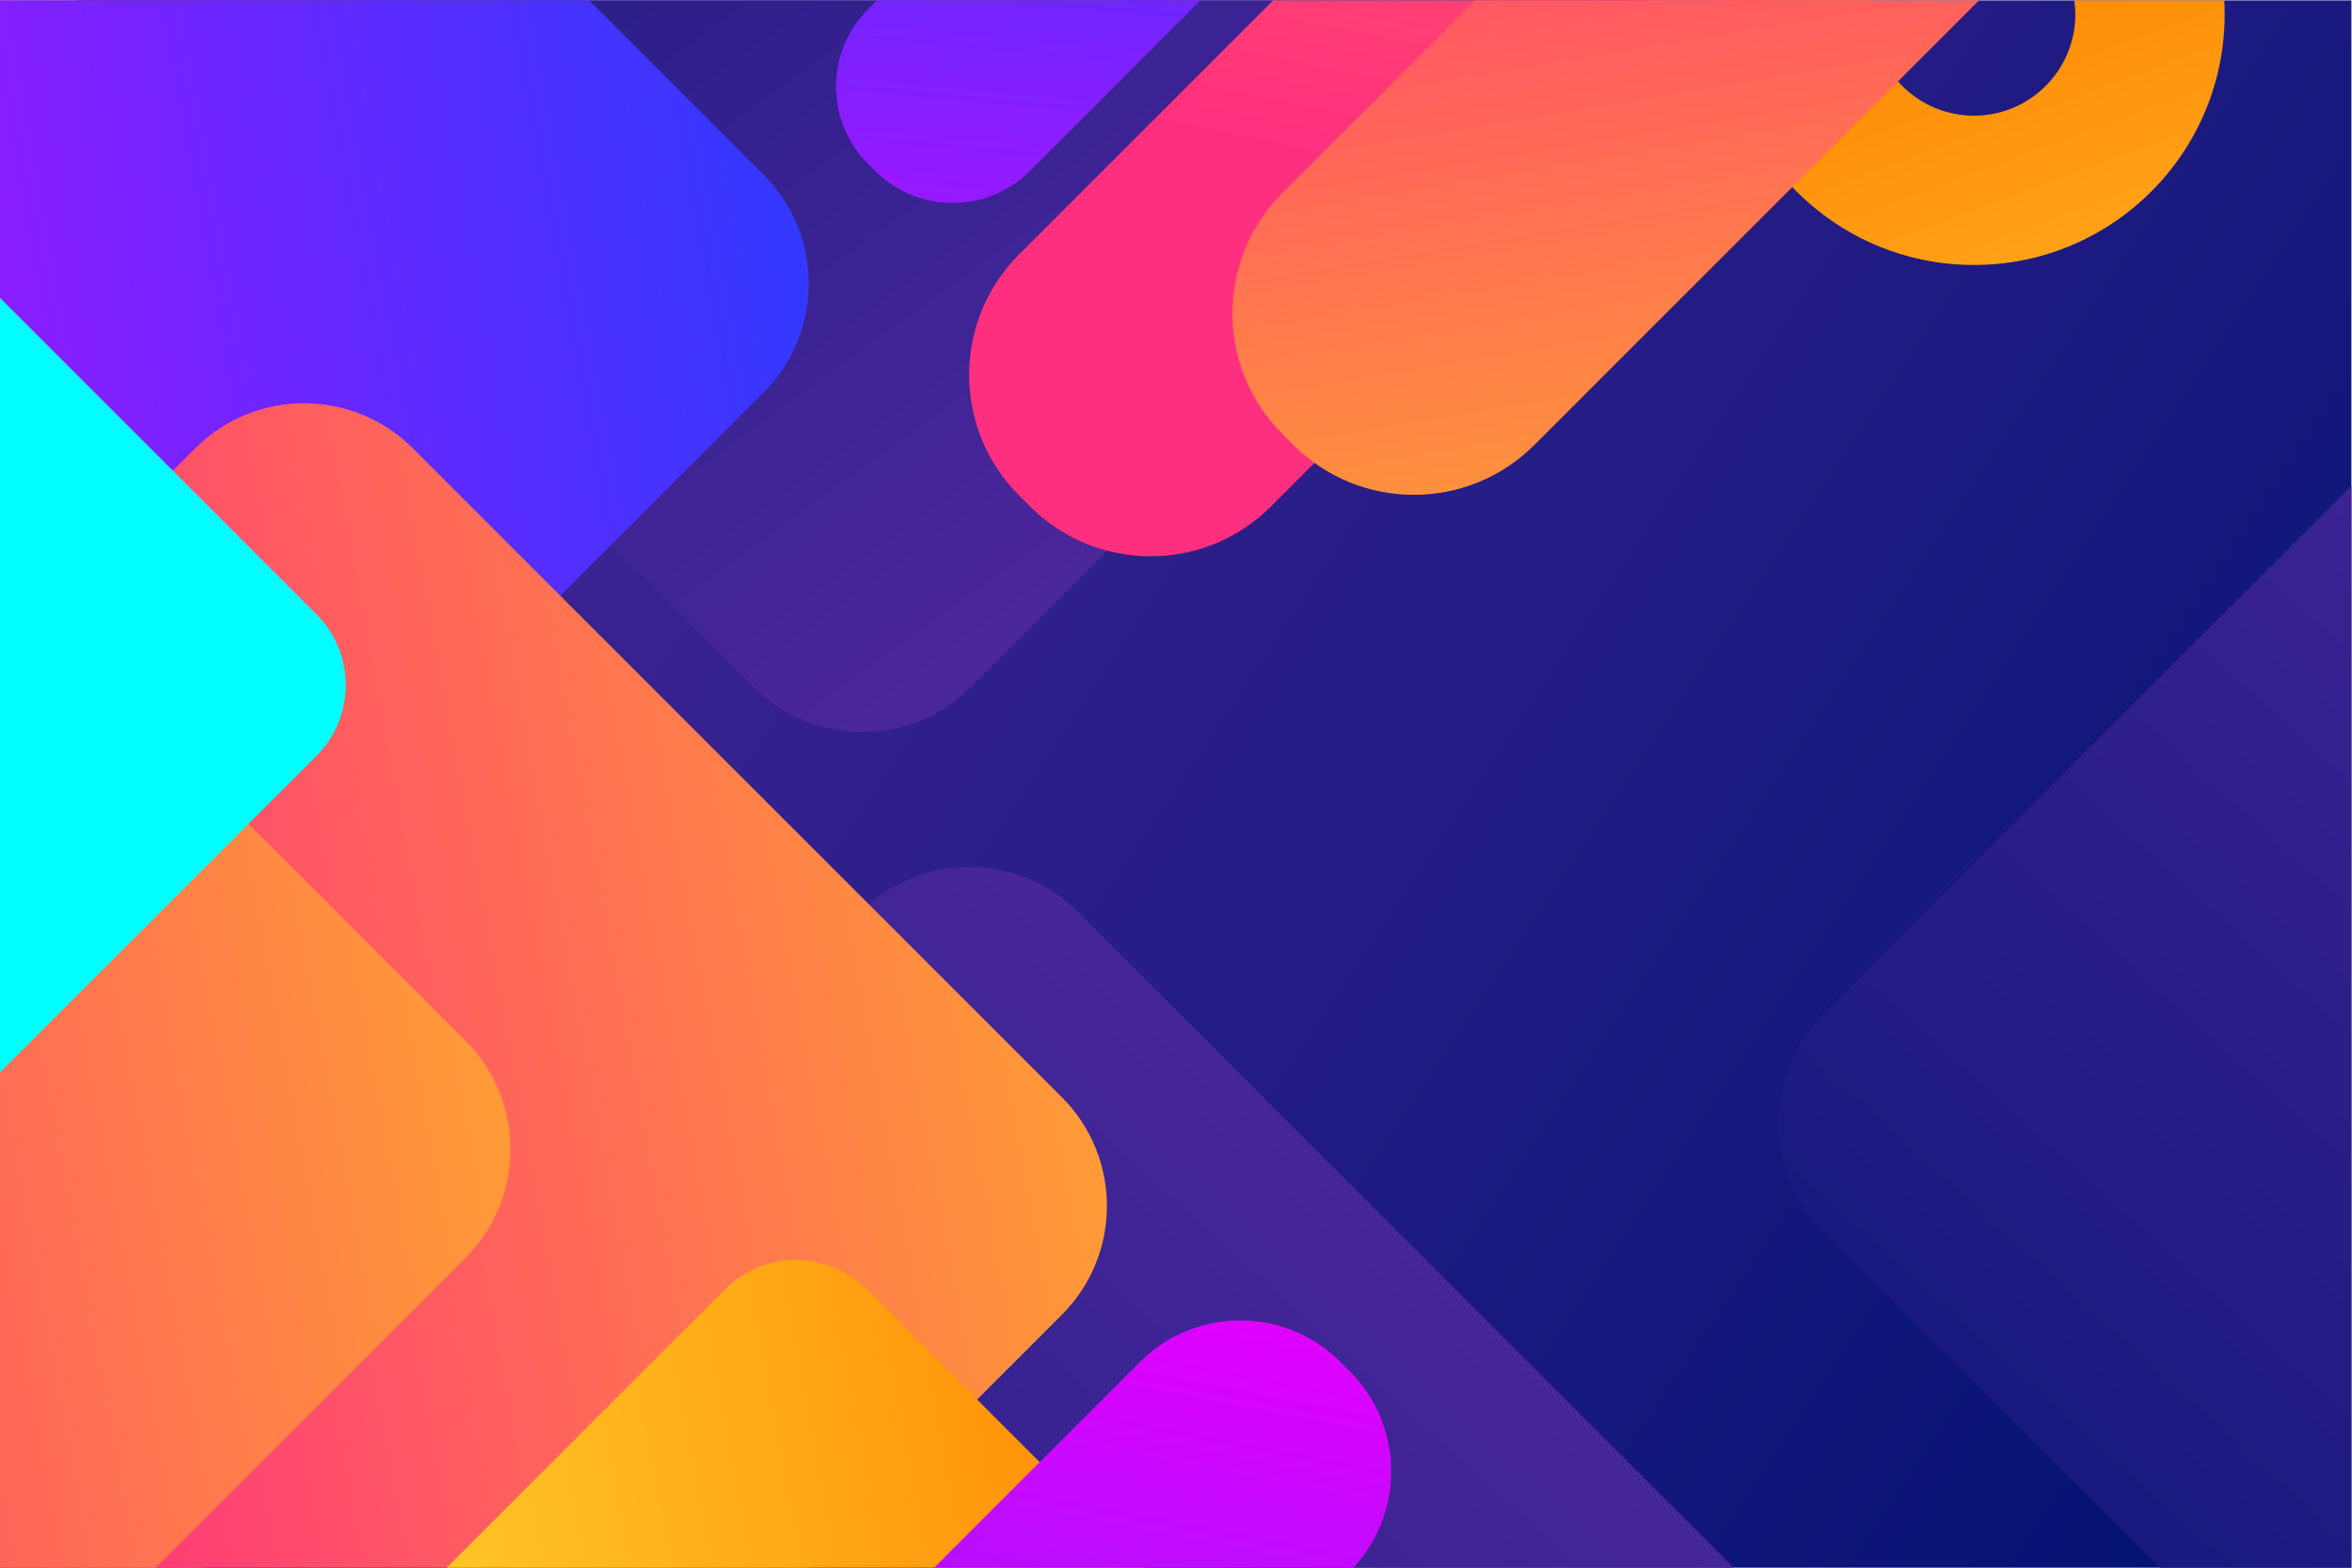 <?xml version="1.0" encoding="UTF-8" standalone="no"?>
<svg
   xmlns:dc="http://purl.org/dc/elements/1.1/"
   xmlns:cc="http://creativecommons.org/ns#"
   xmlns:rdf="http://www.w3.org/1999/02/22-rdf-syntax-ns#"
   xmlns:svg="http://www.w3.org/2000/svg"
   xmlns="http://www.w3.org/2000/svg"
   xmlns:sodipodi="http://sodipodi.sourceforge.net/DTD/sodipodi-0.dtd"
   xmlns:inkscape="http://www.inkscape.org/namespaces/inkscape"
   version="1.1"
   id="svg383766"
   xml:space="preserve"
   width="1000"
   height="666.667"
   viewBox="0 0 1000 666.667"
   sodipodi:docname="4721187.svg"
   inkscape:version="1.0 (4035a4fb49, 2020-05-01)"><defs
     id="defs383770"><clipPath
       clipPathUnits="userSpaceOnUse"
       id="clipPath383782"><path
         d="M 0,0 H 750 V 500 H 0 Z"
         id="path383780" /></clipPath><linearGradient
       x1="0"
       y1="0"
       x2="1"
       y2="0"
       gradientUnits="userSpaceOnUse"
       gradientTransform="matrix(741.075,-504.05,-504.05,-741.075,5.281,501.469)"
       spreadMethod="pad"
       id="linearGradient383792"><stop
         style="stop-opacity:1;stop-color:#51299f"
         offset="0"
         id="stop383788" /><stop
         style="stop-opacity:1;stop-color:#001270"
         offset="1"
         id="stop383790" /></linearGradient><clipPath
       clipPathUnits="userSpaceOnUse"
       id="clipPath383802"><path
         d="m 661.635,500 c 0.201,-1.455 0.304,-2.941 0.304,-4.451 v 0 c 0,-17.853 -14.472,-32.326 -32.325,-32.326 v 0 c -17.853,0 -32.326,14.473 -32.326,32.326 v 0 c 0,1.51 0.103,2.996 0.304,4.451 v 0 h -47.816 c -0.081,-1.473 -0.122,-2.958 -0.122,-4.451 v 0 c 0,-44.161 35.799,-79.96 79.96,-79.96 v 0 c 44.16,0 79.959,35.799 79.959,79.96 v 0 c 0,1.493 -0.041,2.978 -0.121,4.451 v 0 z"
         id="path383800" /></clipPath><linearGradient
       x1="0"
       y1="0"
       x2="1"
       y2="0"
       gradientUnits="userSpaceOnUse"
       gradientTransform="matrix(-82.496,227.989,227.989,82.496,700.986,298.303)"
       spreadMethod="pad"
       id="linearGradient383812"><stop
         style="stop-opacity:1;stop-color:#ffc431"
         offset="0"
         id="stop383808" /><stop
         style="stop-opacity:1;stop-color:#ff8300"
         offset="1"
         id="stop383810" /></linearGradient><clipPath
       clipPathUnits="userSpaceOnUse"
       id="clipPath383822"><path
         d="m 24.527,500 c 2.253,-4.314 5.191,-8.363 8.815,-11.988 v 0 L 240.369,280.985 c 19.16,-19.16 50.224,-19.16 69.384,0 v 0 L 516.78,488.012 c 3.624,3.625 6.562,7.674 8.815,11.988 v 0 z"
         id="path383820" /></clipPath><linearGradient
       x1="0"
       y1="0"
       x2="1"
       y2="0"
       gradientUnits="userSpaceOnUse"
       gradientTransform="matrix(-382,518,518,382,430.493,311.935)"
       spreadMethod="pad"
       id="linearGradient383832"><stop
         style="stop-opacity:1;stop-color:#51299f"
         offset="0"
         id="stop383828" /><stop
         style="stop-opacity:1;stop-color:#001270"
         offset="1"
         id="stop383830" /></linearGradient><clipPath
       clipPathUnits="userSpaceOnUse"
       id="clipPath383842"><path
         d="M 274.419,209.198 67.392,2.171 C 66.684,1.463 66.002,0.739 65.347,0 v 0 h 487.528 c -0.656,0.739 -1.338,1.463 -2.045,2.171 v 0 L 343.802,209.198 c -9.58,9.58 -22.136,14.371 -34.692,14.371 v 0 c -12.555,0 -25.111,-4.791 -34.691,-14.371"
         id="path383840" /></clipPath><linearGradient
       x1="0"
       y1="0"
       x2="1"
       y2="0"
       gradientUnits="userSpaceOnUse"
       gradientTransform="matrix(-462,-516,-516,462,501.21,182.033)"
       spreadMethod="pad"
       id="linearGradient383852"><stop
         style="stop-opacity:1;stop-color:#51299f"
         offset="0"
         id="stop383848" /><stop
         style="stop-opacity:1;stop-color:#001270"
         offset="1"
         id="stop383850" /></linearGradient><clipPath
       clipPathUnits="userSpaceOnUse"
       id="clipPath383862"><path
         d="m 581.572,176.755 c -19.159,-19.159 -19.159,-50.223 0,-69.382 v 0 L 688.945,0 H 750 v 345.183 z"
         id="path383860" /></clipPath><linearGradient
       x1="0"
       y1="0"
       x2="1"
       y2="0"
       gradientUnits="userSpaceOnUse"
       gradientTransform="matrix(-462,-516,-516,462,1015.391,356.617)"
       spreadMethod="pad"
       id="linearGradient383872"><stop
         style="stop-opacity:1;stop-color:#51299f"
         offset="0"
         id="stop383868" /><stop
         style="stop-opacity:1;stop-color:#001270"
         offset="1"
         id="stop383870" /></linearGradient><clipPath
       clipPathUnits="userSpaceOnUse"
       id="clipPath383882"><path
         d="M 0,500 V 153.598 c 13.169,-0.497 26.499,4.281 36.553,14.335 v 0 L 243.581,374.96 c 19.159,19.16 19.159,50.223 0,69.384 v 0 L 187.923,500 Z"
         id="path383880" /></clipPath><linearGradient
       x1="0"
       y1="0"
       x2="1"
       y2="0"
       gradientUnits="userSpaceOnUse"
       gradientTransform="matrix(493.169,93.881,93.881,-493.169,-244.179,362.815)"
       spreadMethod="pad"
       id="linearGradient383892"><stop
         style="stop-opacity:1;stop-color:#e001ff"
         offset="0"
         id="stop383888" /><stop
         style="stop-opacity:1;stop-color:#3239ff"
         offset="1"
         id="stop383890" /></linearGradient><clipPath
       clipPathUnits="userSpaceOnUse"
       id="clipPath383902"><path
         d="M 62.281,357.104 0,294.823 V 0 h 257.998 l 80.694,80.693 c 19.159,19.159 19.159,50.224 0,69.383 v 0 L 131.664,357.104 c -9.58,9.579 -22.136,14.369 -34.692,14.369 v 0 c -12.556,0 -25.111,-4.79 -34.691,-14.369"
         id="path383900" /></clipPath><linearGradient
       x1="0"
       y1="0"
       x2="1"
       y2="0"
       gradientUnits="userSpaceOnUse"
       gradientTransform="matrix(493.169,93.881,93.881,-493.169,-149.067,68.548)"
       spreadMethod="pad"
       id="linearGradient383914"><stop
         style="stop-opacity:1;stop-color:#ff2f7f"
         offset="0"
         id="stop383908" /><stop
         style="stop-opacity:1;stop-color:#ff2f7f"
         offset="0.275"
         id="stop383910" /><stop
         style="stop-opacity:1;stop-color:#ff9b36"
         offset="1"
         id="stop383912" /></linearGradient><clipPath
       clipPathUnits="userSpaceOnUse"
       id="clipPath383924"><path
         d="m 0,0 h 49.676 l 98.767,98.768 c 19.16,19.16 19.16,50.223 0,69.383 v 0 L 0,316.595 Z"
         id="path383922" /></clipPath><linearGradient
       x1="0"
       y1="0"
       x2="1"
       y2="0"
       gradientUnits="userSpaceOnUse"
       gradientTransform="matrix(493.169,93.881,93.881,-493.169,-339.316,86.623)"
       spreadMethod="pad"
       id="linearGradient383936"><stop
         style="stop-opacity:1;stop-color:#ff2f7f"
         offset="0"
         id="stop383930" /><stop
         style="stop-opacity:1;stop-color:#ff2f7f"
         offset="0.275"
         id="stop383932" /><stop
         style="stop-opacity:1;stop-color:#ff9b36"
         offset="1"
         id="stop383934" /></linearGradient><clipPath
       clipPathUnits="userSpaceOnUse"
       id="clipPath383946"><path
         d="M 231.227,88.787 142.44,0 h 222.862 l -88.788,88.787 c -6.253,6.253 -14.448,9.379 -22.643,9.379 v 0 c -8.195,0 -16.391,-3.126 -22.644,-9.379"
         id="path383944" /></clipPath><linearGradient
       x1="0"
       y1="0"
       x2="1"
       y2="0"
       gradientUnits="userSpaceOnUse"
       gradientTransform="matrix(321.894,61.276,61.276,-321.894,93.279,-99.555)"
       spreadMethod="pad"
       id="linearGradient383956"><stop
         style="stop-opacity:1;stop-color:#ffd531"
         offset="0"
         id="stop383952" /><stop
         style="stop-opacity:1;stop-color:#ff8300"
         offset="1"
         id="stop383954" /></linearGradient><clipPath
       clipPathUnits="userSpaceOnUse"
       id="clipPath383966"><path
         d="m 0,158.043 100.892,100.891 c 12.506,12.506 12.506,32.782 0,45.288 v 0 L 0,405.113 Z"
         id="path383964" /></clipPath><linearGradient
       x1="0"
       y1="0"
       x2="1"
       y2="0"
       gradientUnits="userSpaceOnUse"
       gradientTransform="matrix(321.894,61.276,61.276,-321.894,-217.471,251.007)"
       spreadMethod="pad"
       id="linearGradient383976"><stop
         style="stop-opacity:1;stop-color:#3239ff"
         offset="0"
         id="stop383972" /><stop
         style="stop-opacity:1;stop-color:#68c5ff"
         offset="1"
         id="stop383974" /></linearGradient><clipPath
       clipPathUnits="userSpaceOnUse"
       id="clipPath383986"><path
         d="M 406.083,500 325.03,418.947 c -21.226,-21.224 -21.226,-55.637 0,-76.862 v 0 l 3.51,-3.51 c 21.224,-21.225 55.637,-21.225 76.862,0 v 0 L 566.828,500 Z"
         id="path383984" /></clipPath><linearGradient
       x1="0"
       y1="0"
       x2="1"
       y2="0"
       gradientUnits="userSpaceOnUse"
       gradientTransform="matrix(-103.781,526.906,526.906,-103.781,581.208,279.409)"
       spreadMethod="pad"
       id="linearGradient383998"><stop
         style="stop-opacity:1;stop-color:#ff2f7f"
         offset="0"
         id="stop383992" /><stop
         style="stop-opacity:1;stop-color:#ff2f7f"
         offset="0.275"
         id="stop383994" /><stop
         style="stop-opacity:1;stop-color:#ff9b36"
         offset="1"
         id="stop383996" /></linearGradient><clipPath
       clipPathUnits="userSpaceOnUse"
       id="clipPath384008"><path
         d="m 470.476,500 -61.45,-61.45 c -21.226,-21.225 -21.226,-55.638 0,-76.863 v 0 l 3.509,-3.51 c 21.225,-21.225 55.638,-21.225 76.862,0 v 0 L 631.221,500 Z"
         id="path384006" /></clipPath><linearGradient
       x1="0"
       y1="0"
       x2="1"
       y2="0"
       gradientUnits="userSpaceOnUse"
       gradientTransform="matrix(64.497,-395.98,-395.98,-64.497,584.235,740.992)"
       spreadMethod="pad"
       id="linearGradient384020"><stop
         style="stop-opacity:1;stop-color:#ff2f7f"
         offset="0"
         id="stop384014" /><stop
         style="stop-opacity:1;stop-color:#ff2f7f"
         offset="0.275"
         id="stop384016" /><stop
         style="stop-opacity:1;stop-color:#ff9b36"
         offset="1"
         id="stop384018" /></linearGradient><clipPath
       clipPathUnits="userSpaceOnUse"
       id="clipPath384030"><path
         d="m 279.67,500 -2.784,-2.784 c -13.631,-13.631 -13.631,-35.729 0,-49.361 v 0 l 2.254,-2.253 c 13.631,-13.632 35.73,-13.632 49.361,0 v 0 L 382.9,500 Z"
         id="path384028" /></clipPath><linearGradient
       x1="0"
       y1="0"
       x2="1"
       y2="0"
       gradientUnits="userSpaceOnUse"
       gradientTransform="matrix(28.523,300.245,300.245,-28.523,382.092,303.257)"
       spreadMethod="pad"
       id="linearGradient384040"><stop
         style="stop-opacity:1;stop-color:#e001ff"
         offset="0"
         id="stop384036" /><stop
         style="stop-opacity:1;stop-color:#3239ff"
         offset="1"
         id="stop384038" /></linearGradient><clipPath
       clipPathUnits="userSpaceOnUse"
       id="clipPath384050"><path
         d="M 363.581,65.643 297.938,0 h 133.747 c 16.451,17.742 16.048,45.468 -1.207,62.722 v 0 l -2.92,2.921 c -8.834,8.834 -20.411,13.251 -31.989,13.251 v 0 c -11.577,0 -23.154,-4.417 -31.988,-13.251"
         id="path384048" /></clipPath><linearGradient
       x1="0"
       y1="0"
       x2="1"
       y2="0"
       gradientUnits="userSpaceOnUse"
       gradientTransform="matrix(86.381,-438.566,-438.566,86.381,217.251,114.889)"
       spreadMethod="pad"
       id="linearGradient384060"><stop
         style="stop-opacity:1;stop-color:#e001ff"
         offset="0"
         id="stop384056" /><stop
         style="stop-opacity:1;stop-color:#3239ff"
         offset="1"
         id="stop384058" /></linearGradient><clipPath
       clipPathUnits="userSpaceOnUse"
       id="clipPath384070"><path
         d="M 0,0 H 750 V 500 H 0 Z"
         id="path384068" /></clipPath><clipPath
       clipPathUnits="userSpaceOnUse"
       id="clipPath384078"><path
         d="M -16.997,218.456 H 236.415 V -256.562 H -16.997 Z"
         id="path384076" /></clipPath><clipPath
       clipPathUnits="userSpaceOnUse"
       id="clipPath384082"><path
         d="m 191.08,-11.551 c 0,-40.477 -32.814,-73.291 -73.292,-73.291 -40.478,0 -73.291,32.814 -73.291,73.291 0,40.479 32.813,73.292 73.291,73.292 40.478,0 73.292,-32.813 73.292,-73.292"
         id="path384080" /></clipPath><clipPath
       clipPathUnits="userSpaceOnUse"
       id="clipPath384162"><path
         d="M 615.214,579.556 H 868.627 V 104.538 H 615.214 Z"
         id="path384160" /></clipPath><clipPath
       clipPathUnits="userSpaceOnUse"
       id="clipPath384166"><path
         d="m 823.292,349.549 c 0,-40.477 -32.814,-73.291 -73.292,-73.291 -40.478,0 -73.292,32.814 -73.292,73.291 0,40.478 32.814,73.292 73.292,73.292 40.478,0 73.292,-32.814 73.292,-73.292"
         id="path384164" /></clipPath><clipPath
       clipPathUnits="userSpaceOnUse"
       id="clipPath384250"><path
         d="m 392.711,45.667 h 91.333 v -91.333 h -91.333 z"
         id="path384248" /></clipPath><clipPath
       clipPathUnits="userSpaceOnUse"
       id="clipPath384382"><path
         d="M 37.326,277.102 H 128.659 V 185.769 H 37.326 Z"
         id="path384380" /></clipPath><clipPath
       clipPathUnits="userSpaceOnUse"
       id="clipPath384398"><path
         d="m 136.129,204.338 h 18.569 v -18.569 h -18.569 z"
         id="path384396" /></clipPath><clipPath
       clipPathUnits="userSpaceOnUse"
       id="clipPath384414"><path
         d="m 350.852,421.678 h 28.481 v -28.481 h -28.481 z"
         id="path384412" /></clipPath><clipPath
       clipPathUnits="userSpaceOnUse"
       id="clipPath384430"><path
         d="m 236.746,14.241 h 28.482 v -28.481 h -28.482 z"
         id="path384428" /></clipPath><clipPath
       clipPathUnits="userSpaceOnUse"
       id="clipPath384446"><path
         d="m 145.413,547.715 h 91.333 v -91.333 h -91.333 z"
         id="path384444" /></clipPath></defs><sodipodi:namedview
     inkscape:document-rotation="0"
     pagecolor="#ffffff"
     bordercolor="#666666"
     borderopacity="1"
     objecttolerance="10"
     gridtolerance="10"
     guidetolerance="10"
     inkscape:pageopacity="0"
     inkscape:pageshadow="2"
     inkscape:window-width="2560"
     inkscape:window-height="1346"
     id="namedview383768"
     showgrid="false"
     inkscape:zoom="1.434"
     inkscape:cx="500"
     inkscape:cy="333.33334"
     inkscape:window-x="-11"
     inkscape:window-y="-11"
     inkscape:window-maximized="1"
     inkscape:current-layer="g383774" /><g
     id="g383774"
     inkscape:groupmode="layer"
     inkscape:label="4721187"
     transform="matrix(1.333,0,0,-1.333,0,666.667)"><g
       id="g383784"><g
         id="g383786"><path
           d="M 0,0 H 750 V 500 H 0 Z"
           style="fill:url(#linearGradient383792);stroke:none"
           id="path383794" /></g></g><g
       id="g383796"><g
         id="g383798"
         clip-path="url(#clipPath383802)"><g
           id="g383804"><g
             id="g383806"><path
               d="m 661.635,500 c 0.201,-1.455 0.304,-2.941 0.304,-4.451 v 0 c 0,-17.853 -14.472,-32.326 -32.325,-32.326 v 0 c -17.853,0 -32.326,14.473 -32.326,32.326 v 0 c 0,1.51 0.103,2.996 0.304,4.451 v 0 h -47.816 c -0.081,-1.473 -0.122,-2.958 -0.122,-4.451 v 0 c 0,-44.161 35.799,-79.96 79.96,-79.96 v 0 c 44.16,0 79.959,35.799 79.959,79.96 v 0 c 0,1.493 -0.041,2.978 -0.121,4.451 v 0 z"
               style="fill:url(#linearGradient383812);stroke:none"
               id="path383814" /></g></g></g></g><g
       clip-path="url(#clipPath383822)"
       id="g383818"><g
         id="g383824"><g
           id="g383826"><path
             id="path383834"
             style="fill:url(#linearGradient383832);stroke:none"
             d="m 24.527,500 c 2.253,-4.314 5.191,-8.363 8.815,-11.988 v 0 L 240.369,280.985 c 19.16,-19.16 50.224,-19.16 69.384,0 v 0 L 516.78,488.012 c 3.624,3.625 6.562,7.674 8.815,11.988 v 0 z" /></g></g></g><g
       id="g383836"><g
         id="g383838"
         clip-path="url(#clipPath383842)"><g
           id="g383844"><g
             id="g383846"><path
               d="M 274.419,209.198 67.392,2.171 C 66.684,1.463 66.002,0.739 65.347,0 v 0 h 487.528 c -0.656,0.739 -1.338,1.463 -2.045,2.171 v 0 L 343.802,209.198 c -9.58,9.58 -22.136,14.371 -34.692,14.371 v 0 c -12.555,0 -25.111,-4.791 -34.691,-14.371"
               style="fill:url(#linearGradient383852);stroke:none"
               id="path383854" /></g></g></g></g><g
       id="g383856"><g
         id="g383858"
         clip-path="url(#clipPath383862)"><g
           id="g383864"><g
             id="g383866"><path
               d="m 581.572,176.755 c -19.159,-19.159 -19.159,-50.223 0,-69.382 v 0 L 688.945,0 H 750 v 345.183 z"
               style="fill:url(#linearGradient383872);stroke:none"
               id="path383874" /></g></g></g></g><g
       clip-path="url(#clipPath383882)"
       id="g383878"><g
         id="g383884"><g
           id="g383886"><path
             id="path383894"
             style="fill:url(#linearGradient383892);stroke:none"
             d="M 0,500 V 153.598 c 13.169,-0.497 26.499,4.281 36.553,14.335 v 0 L 243.581,374.96 c 19.159,19.16 19.159,50.223 0,69.384 v 0 L 187.923,500 Z" /></g></g></g><g
       id="g383896"><g
         id="g383898"
         clip-path="url(#clipPath383902)"><g
           id="g383904"><g
             id="g383906"><path
               d="M 62.281,357.104 0,294.823 V 0 h 257.998 l 80.694,80.693 c 19.159,19.159 19.159,50.224 0,69.383 v 0 L 131.664,357.104 c -9.58,9.579 -22.136,14.369 -34.692,14.369 v 0 c -12.556,0 -25.111,-4.79 -34.691,-14.369"
               style="fill:url(#linearGradient383914);stroke:none"
               id="path383916" /></g></g></g></g><g
       id="g383918"><g
         id="g383920"
         clip-path="url(#clipPath383924)"><g
           id="g383926"><g
             id="g383928"><path
               d="m 0,0 h 49.676 l 98.767,98.768 c 19.16,19.16 19.16,50.223 0,69.383 v 0 L 0,316.595 Z"
               style="fill:url(#linearGradient383936);stroke:none"
               id="path383938" /></g></g></g></g><g
       id="g383940"><g
         id="g383942"
         clip-path="url(#clipPath383946)"><g
           id="g383948"><g
             id="g383950"><path
               d="M 231.227,88.787 142.44,0 h 222.862 l -88.788,88.787 c -6.253,6.253 -14.448,9.379 -22.643,9.379 v 0 c -8.195,0 -16.391,-3.126 -22.644,-9.379"
               style="fill:url(#linearGradient383956);stroke:none"
               id="path383958" /></g></g></g></g><g
       style="fill:#00ffff"
       id="g383960"><g
         style="fill:#00ffff"
         id="g383962"
         clip-path="url(#clipPath383966)"><g
           style="fill:#00ffff"
           id="g383968"><g
             style="fill:#00ffff"
             id="g383970"><path
               d="m 0,158.043 100.892,100.891 c 12.506,12.506 12.506,32.782 0,45.288 v 0 L 0,405.113 Z"
               style="fill:#00ffff;stroke:none"
               id="path383978" /></g></g></g></g><g
       id="g383980"><g
         id="g383982"
         clip-path="url(#clipPath383986)"><g
           id="g383988"><g
             id="g383990"><path
               d="M 406.083,500 325.03,418.947 c -21.226,-21.224 -21.226,-55.637 0,-76.862 v 0 l 3.51,-3.51 c 21.224,-21.225 55.637,-21.225 76.862,0 v 0 L 566.828,500 Z"
               style="fill:url(#linearGradient383998);stroke:none"
               id="path384000" /></g></g></g></g><g
       id="g384002"><g
         id="g384004"
         clip-path="url(#clipPath384008)"><g
           id="g384010"><g
             id="g384012"><path
               d="m 470.476,500 -61.45,-61.45 c -21.226,-21.225 -21.226,-55.638 0,-76.863 v 0 l 3.509,-3.51 c 21.225,-21.225 55.638,-21.225 76.862,0 v 0 L 631.221,500 Z"
               style="fill:url(#linearGradient384020);stroke:none"
               id="path384022" /></g></g></g></g><g
       id="g384024"><g
         id="g384026"
         clip-path="url(#clipPath384030)"><g
           id="g384032"><g
             id="g384034"><path
               d="m 279.67,500 -2.784,-2.784 c -13.631,-13.631 -13.631,-35.729 0,-49.361 v 0 l 2.254,-2.253 c 13.631,-13.632 35.73,-13.632 49.361,0 v 0 L 382.9,500 Z"
               style="fill:url(#linearGradient384040);stroke:none"
               id="path384042" /></g></g></g></g><g
       id="g384044"><g
         id="g384046"
         clip-path="url(#clipPath384050)"><g
           id="g384052"><g
             id="g384054"><path
               d="M 363.581,65.643 297.938,0 h 133.747 c 16.451,17.742 16.048,45.468 -1.207,62.722 v 0 l -2.92,2.921 c -8.834,8.834 -20.411,13.251 -31.989,13.251 v 0 c -11.577,0 -23.154,-4.417 -31.988,-13.251"
               style="fill:url(#linearGradient384060);stroke:none"
               id="path384062" /></g></g></g></g></g></svg>
